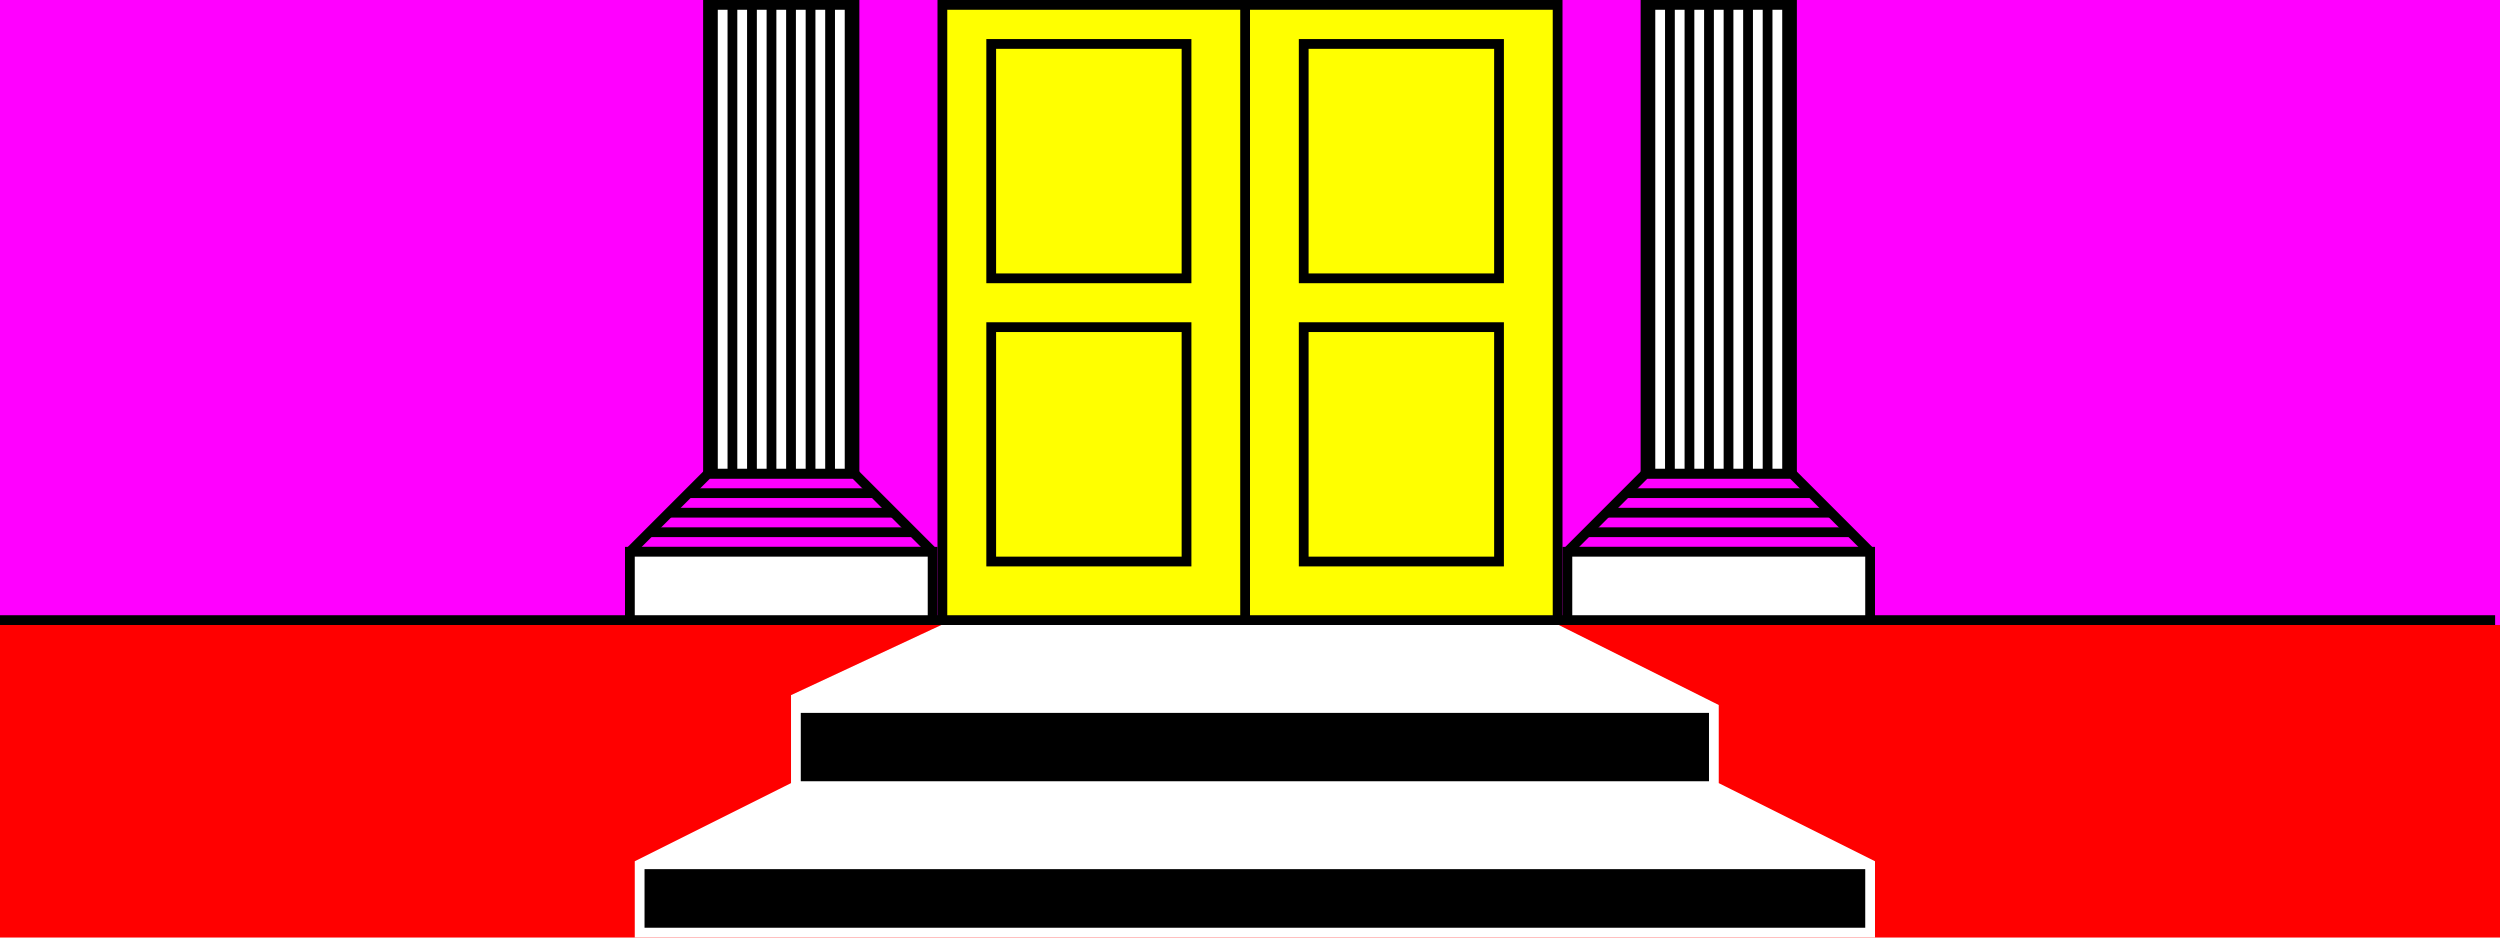 <?xml version="1.0" encoding="UTF-8" standalone="yes"?>
<svg viewBox="0 0 2560 960" style="stroke-width:10" height="100%" width="100%" xmlns="http://www.w3.org/2000/svg">

  <defs>
    <pattern id="fill-pillar-column-1" x="0" y="0" width="20" height="1" patternUnits="userSpaceOnUse">
      <rect fill="#ffffff" x="0" y="0" width="20" height="1" />
      <rect fill="#000000" x="5" y="0" width="10" height="1" />
    </pattern>
    <pattern id="fill-pillar-column-2" x="0" y="0" width="20" height="1" patternUnits="userSpaceOnUse">
      <rect fill="#ffffff" x="0" y="0" width="20" height="1" />
      <rect fill="#000000" x="5" y="0" width="10" height="1" />
    </pattern>
    <pattern id="fill-pillar-support" x="0" y="0" width="1" height="20" patternUnits="userSpaceOnUse">
      <rect fill="#ff00ff" x="0" y="0" width="1" height="20" />
      <rect fill="#000000" x="0" y="0" width="1" height="10" />
    </pattern>
  </defs>

  <!-- wall -->
  <rect id="upper-wall" fill="#ff00ff" x="0" y="0" width="2560" height="640" />
  <path id="skirting-board" fill="none" stroke="#000000" d="M 0,635 h 2555" />
  <rect id="lower-wall" fill="#ff0000" x="0" y="640" width="2560" height="320" />

  <path id="door" fill="#ffff00" stroke="#000000" d="M 1595,635 v -630 h -630 v 630 h 630 Z M 1275,5 v 630" />

  <path id="door-panels" fill="none" stroke="#000000" d="M 1015,275 v -230 h 200 v 240 h -200 Z M 1015,565 v -230 h 200 v 240 h -200 Z M 1335,565 v -230 h 200 v 240 h -200 Z M 1335,275 v -230 h 200 v 240 h -200 Z" />

  <!-- pillar 1 -->
  <path id="pillar-column-1" fill="url(#fill-pillar-column-1)" stroke="#000000" d="M 725,485 v -480 h 150 v 480" />
  <path id="pillar-support-1" fill="url(#fill-pillar-support)" stroke="#000000" d="M 955,565 l -80,-80 h -150 l -80,80" />
  <rect id="pillar-base-1" fill="#ffffff" stroke="#000000" x="645" y="565" width="310" height="70" />

  <!-- pillar 2 -->
  <path id="pillar-column-2" fill="url(#fill-pillar-column-2)" stroke="#000000" d="M 1685,485 v -480 h 150 v 480" />
  <path id="pillar-support-2" fill="url(#fill-pillar-support)" stroke="#000000" d="M 1915,565 l -80,-80 h -150 l -80,80" />
  <rect id="pillar-base-2" fill="#ffffff" stroke="#000000" x="1605" y="565" width="310" height="70" />

  <!-- steps -->
  <path id="steps-edge" fill="#ffffff" stroke="#ffffff" d="M 815,715 l 150,-70 h 630 l 160,80 v 80 l 160,80 v 70 h -1260 v -70 l 160,-80 v -80 Z" />

  <rect id="step-vertical-1" fill="#000000" stroke="none" x="660" y="890" width="1250" height="60" />
  <rect id="step-vertical-2" fill="#000000" stroke="none" x="820" y="730" width="930" height="70" />

</svg>
